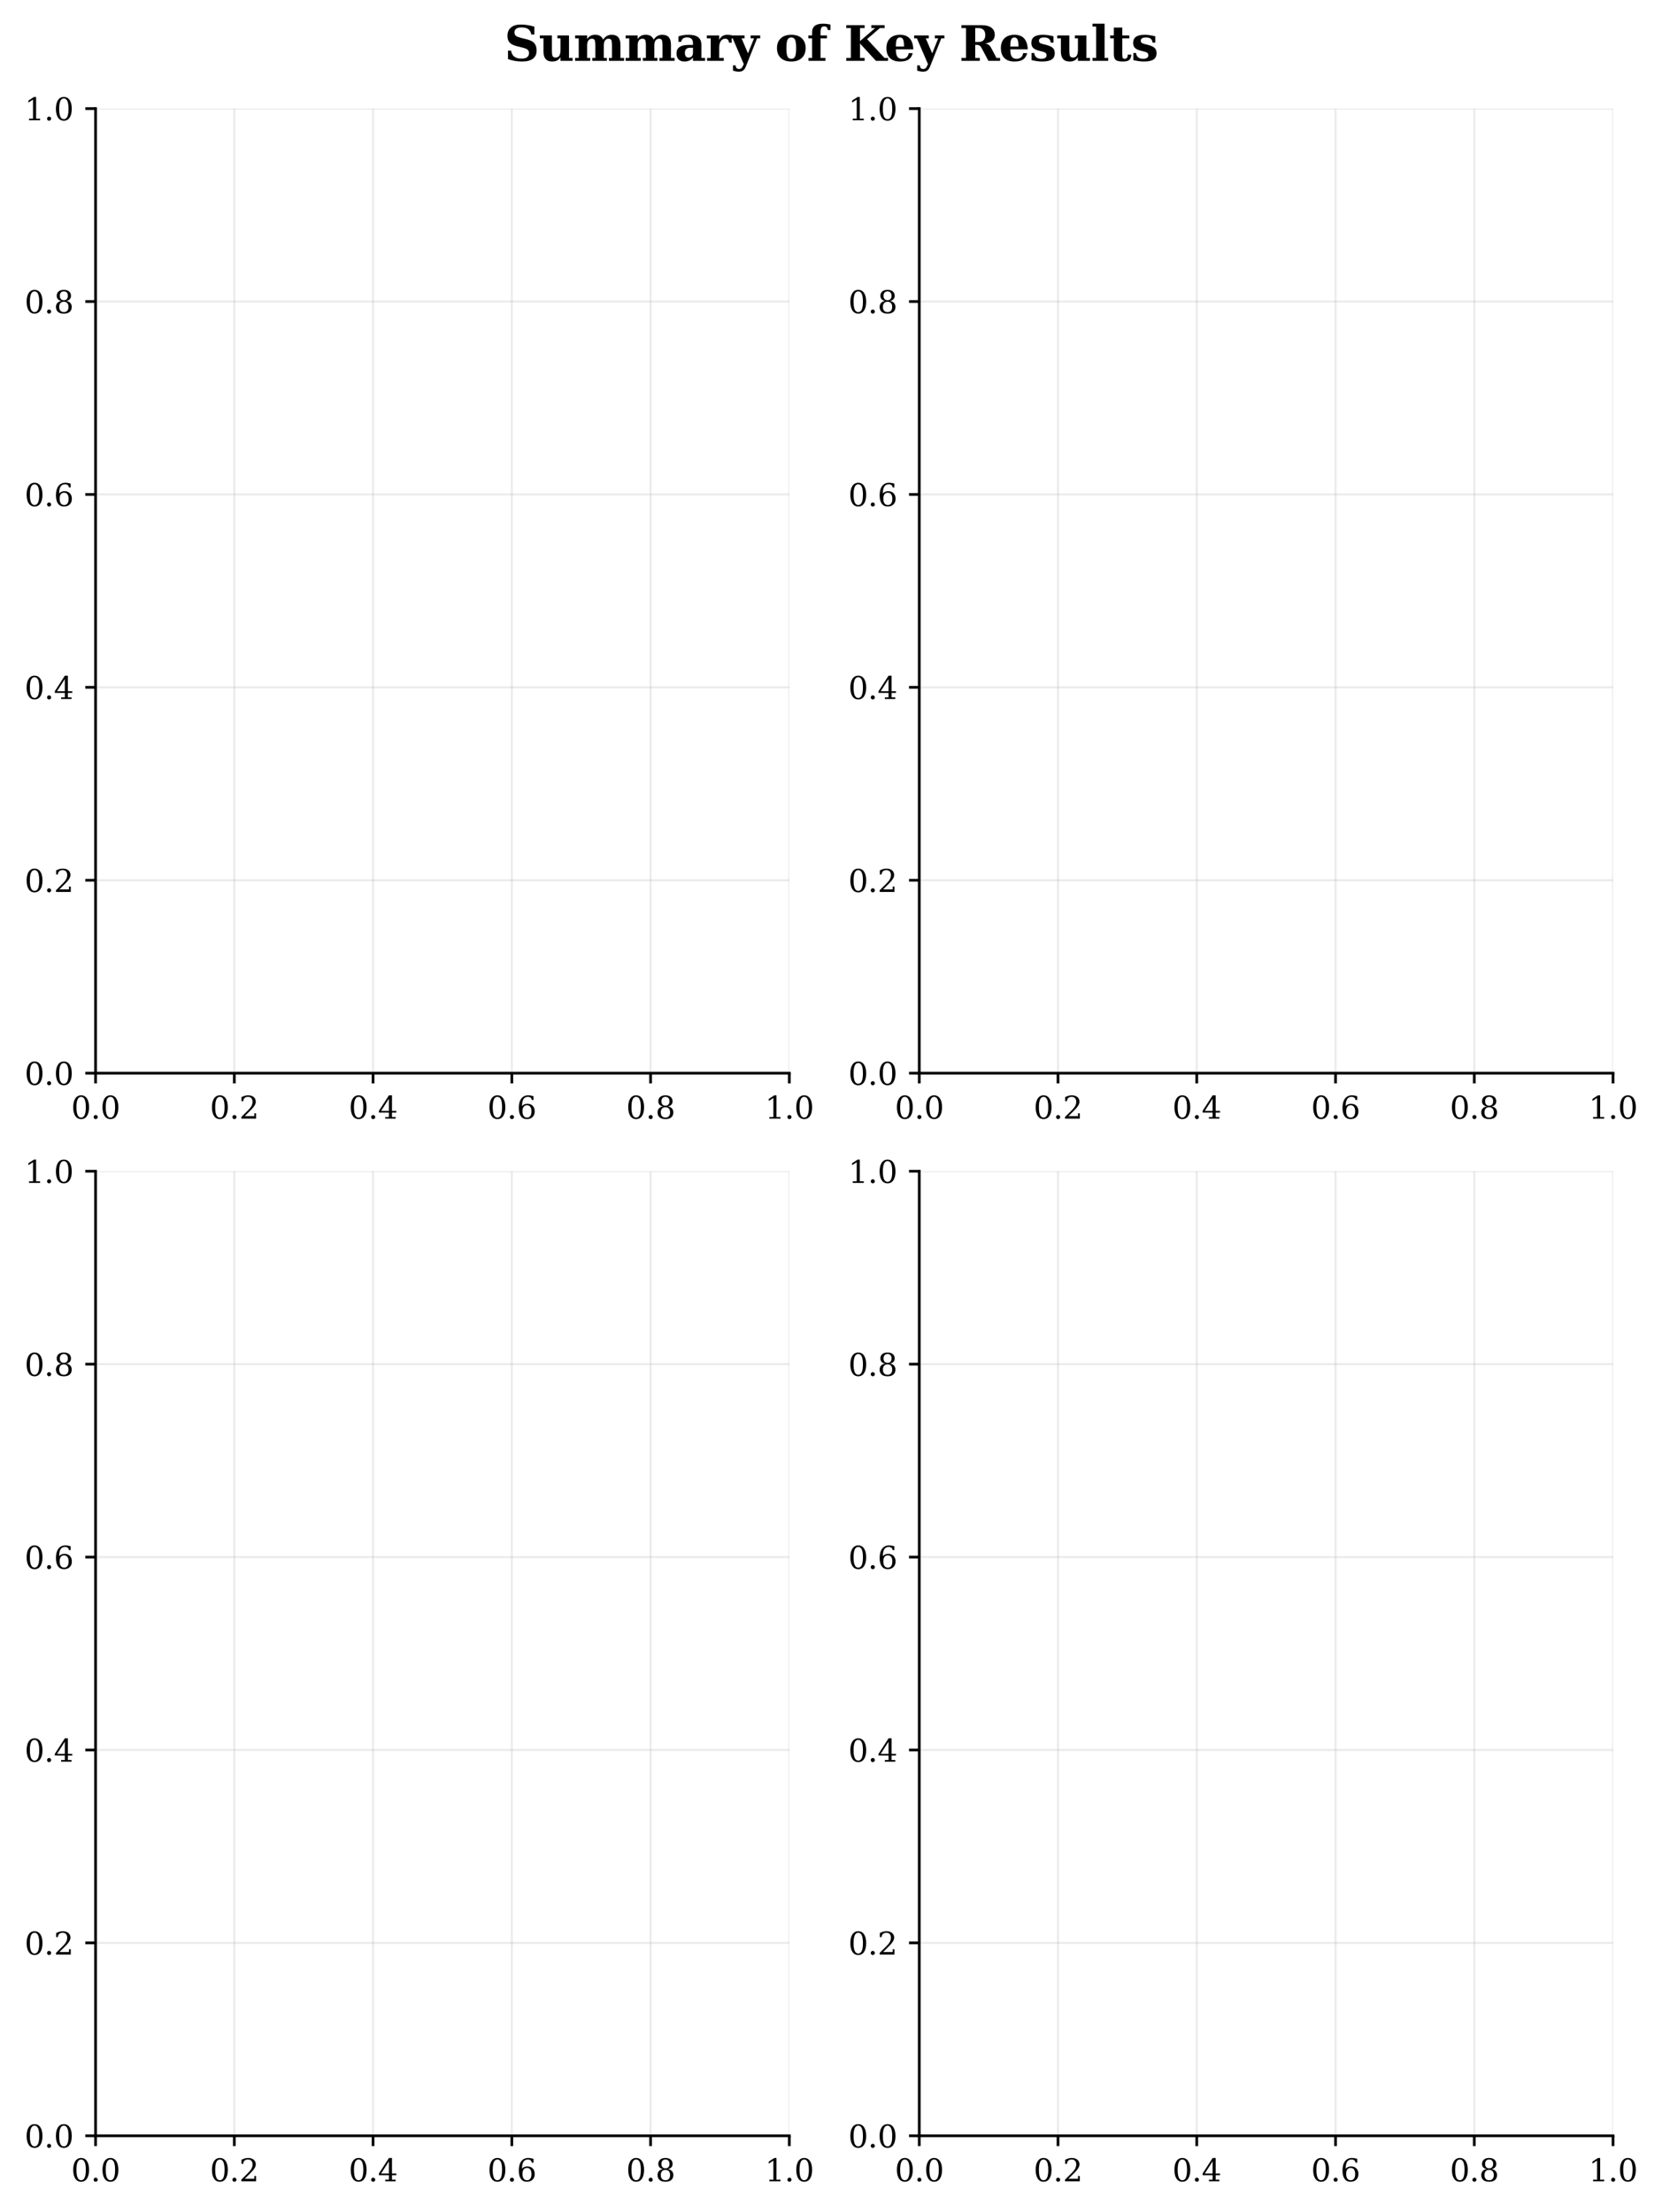 <?xml version="1.0" encoding="utf-8" standalone="no"?>
<!DOCTYPE svg PUBLIC "-//W3C//DTD SVG 1.1//EN"
  "http://www.w3.org/Graphics/SVG/1.1/DTD/svg11.dtd">
<svg xmlns:xlink="http://www.w3.org/1999/xlink" width="487.248pt" height="648.695pt" viewBox="0 0 487.248 648.695" xmlns="http://www.w3.org/2000/svg" version="1.1">
 <title>Publication Ready Figure</title>
 <defs>
  <style type="text/css">*{stroke-linejoin: round; stroke-linecap: butt}</style>
 </defs>
 <g id="figure_1">
  <g id="patch_1">
   <path d="M 0 648.695 
L 487.248 648.695 
L 487.248 0 
L 0 0 
z
" style="fill: #ffffff"/>
  </g>
  <g id="axes_1">
   <g id="patch_2">
    <path d="M 28.013 314.686 
L 231.407 314.686 
L 231.407 31.847 
L 28.013 31.847 
z
" style="fill: #ffffff"/>
   </g>
   <g id="matplotlib.axis_1">
    <g id="xtick_1">
     <g id="line2d_1">
      <path d="M 28.013 314.686 
L 28.013 31.847 
" clip-path="url(#p6da3a5426f)" style="fill: none; stroke: #b0b0b0; stroke-opacity: 0.25; stroke-width: 0.6; stroke-linecap: round"/>
     </g>
     <g id="line2d_2">
      <defs>
       <path id="m2b0d0330e2" d="M 0 0 
L 0 3 
" style="stroke: #000000; stroke-width: 0.8"/>
      </defs>
      <g>
       <use xlink:href="#m2b0d0330e2" x="28.013" y="314.686" style="stroke: #000000; stroke-width: 0.8"/>
      </g>
     </g>
     <g id="text_1">
      <!-- 0.0 -->
      <g transform="translate(20.856 328.025) scale(0.09 -0.09)">
       <defs>
        <path id="DejaVuSerif-30" d="M 2034 219 
Q 2513 219 2750 744 
Q 2988 1269 2988 2328 
Q 2988 3391 2750 3916 
Q 2513 4441 2034 4441 
Q 1556 4441 1318 3916 
Q 1081 3391 1081 2328 
Q 1081 1269 1318 744 
Q 1556 219 2034 219 
z
M 2034 -91 
Q 1275 -91 848 546 
Q 422 1184 422 2328 
Q 422 3475 848 4112 
Q 1275 4750 2034 4750 
Q 2797 4750 3222 4112 
Q 3647 3475 3647 2328 
Q 3647 1184 3222 546 
Q 2797 -91 2034 -91 
z
" transform="scale(0.016)"/>
        <path id="DejaVuSerif-2e" d="M 603 325 
Q 603 500 722 622 
Q 841 744 1019 744 
Q 1191 744 1312 622 
Q 1434 500 1434 325 
Q 1434 153 1312 31 
Q 1191 -91 1019 -91 
Q 841 -91 722 29 
Q 603 150 603 325 
z
" transform="scale(0.016)"/>
       </defs>
       <use xlink:href="#DejaVuSerif-30"/>
       <use xlink:href="#DejaVuSerif-2e" x="63.623"/>
       <use xlink:href="#DejaVuSerif-30" x="95.41"/>
      </g>
     </g>
    </g>
    <g id="xtick_2">
     <g id="line2d_3">
      <path d="M 68.692 314.686 
L 68.692 31.847 
" clip-path="url(#p6da3a5426f)" style="fill: none; stroke: #b0b0b0; stroke-opacity: 0.25; stroke-width: 0.6; stroke-linecap: round"/>
     </g>
     <g id="line2d_4">
      <g>
       <use xlink:href="#m2b0d0330e2" x="68.692" y="314.686" style="stroke: #000000; stroke-width: 0.8"/>
      </g>
     </g>
     <g id="text_2">
      <!-- 0.2 -->
      <g transform="translate(61.535 328.025) scale(0.09 -0.09)">
       <defs>
        <path id="DejaVuSerif-32" d="M 819 3553 
L 469 3553 
L 469 4384 
Q 803 4563 1142 4656 
Q 1481 4750 1806 4750 
Q 2534 4750 2956 4397 
Q 3378 4044 3378 3438 
Q 3378 2753 2422 1800 
Q 2347 1728 2309 1691 
L 1131 513 
L 3078 513 
L 3078 1088 
L 3444 1088 
L 3444 0 
L 434 0 
L 434 341 
L 1850 1753 
Q 2319 2222 2519 2614 
Q 2719 3006 2719 3438 
Q 2719 3909 2473 4175 
Q 2228 4441 1797 4441 
Q 1350 4441 1106 4219 
Q 863 3997 819 3553 
z
" transform="scale(0.016)"/>
       </defs>
       <use xlink:href="#DejaVuSerif-30"/>
       <use xlink:href="#DejaVuSerif-2e" x="63.623"/>
       <use xlink:href="#DejaVuSerif-32" x="95.41"/>
      </g>
     </g>
    </g>
    <g id="xtick_3">
     <g id="line2d_5">
      <path d="M 109.37 314.686 
L 109.37 31.847 
" clip-path="url(#p6da3a5426f)" style="fill: none; stroke: #b0b0b0; stroke-opacity: 0.25; stroke-width: 0.6; stroke-linecap: round"/>
     </g>
     <g id="line2d_6">
      <g>
       <use xlink:href="#m2b0d0330e2" x="109.37" y="314.686" style="stroke: #000000; stroke-width: 0.8"/>
      </g>
     </g>
     <g id="text_3">
      <!-- 0.4 -->
      <g transform="translate(102.214 328.025) scale(0.09 -0.09)">
       <defs>
        <path id="DejaVuSerif-34" d="M 2234 1581 
L 2234 4063 
L 641 1581 
L 2234 1581 
z
M 3609 0 
L 1484 0 
L 1484 331 
L 2234 331 
L 2234 1247 
L 197 1247 
L 197 1588 
L 2241 4750 
L 2859 4750 
L 2859 1581 
L 3750 1581 
L 3750 1247 
L 2859 1247 
L 2859 331 
L 3609 331 
L 3609 0 
z
" transform="scale(0.016)"/>
       </defs>
       <use xlink:href="#DejaVuSerif-30"/>
       <use xlink:href="#DejaVuSerif-2e" x="63.623"/>
       <use xlink:href="#DejaVuSerif-34" x="95.41"/>
      </g>
     </g>
    </g>
    <g id="xtick_4">
     <g id="line2d_7">
      <path d="M 150.049 314.686 
L 150.049 31.847 
" clip-path="url(#p6da3a5426f)" style="fill: none; stroke: #b0b0b0; stroke-opacity: 0.25; stroke-width: 0.6; stroke-linecap: round"/>
     </g>
     <g id="line2d_8">
      <g>
       <use xlink:href="#m2b0d0330e2" x="150.049" y="314.686" style="stroke: #000000; stroke-width: 0.8"/>
      </g>
     </g>
     <g id="text_4">
      <!-- 0.6 -->
      <g transform="translate(142.893 328.025) scale(0.09 -0.09)">
       <defs>
        <path id="DejaVuSerif-36" d="M 2094 219 
Q 2534 219 2771 542 
Q 3009 866 3009 1472 
Q 3009 2078 2771 2401 
Q 2534 2725 2094 2725 
Q 1647 2725 1412 2412 
Q 1178 2100 1178 1509 
Q 1178 888 1415 553 
Q 1653 219 2094 219 
z
M 1075 2569 
Q 1288 2803 1556 2918 
Q 1825 3034 2163 3034 
Q 2859 3034 3264 2615 
Q 3669 2197 3669 1472 
Q 3669 763 3233 336 
Q 2797 -91 2069 -91 
Q 1278 -91 853 498 
Q 428 1088 428 2181 
Q 428 3406 931 4078 
Q 1434 4750 2350 4750 
Q 2597 4750 2869 4703 
Q 3141 4656 3425 4563 
L 3425 3794 
L 3072 3794 
Q 3034 4109 2831 4275 
Q 2628 4441 2284 4441 
Q 1678 4441 1381 3981 
Q 1084 3522 1075 2569 
z
" transform="scale(0.016)"/>
       </defs>
       <use xlink:href="#DejaVuSerif-30"/>
       <use xlink:href="#DejaVuSerif-2e" x="63.623"/>
       <use xlink:href="#DejaVuSerif-36" x="95.41"/>
      </g>
     </g>
    </g>
    <g id="xtick_5">
     <g id="line2d_9">
      <path d="M 190.728 314.686 
L 190.728 31.847 
" clip-path="url(#p6da3a5426f)" style="fill: none; stroke: #b0b0b0; stroke-opacity: 0.25; stroke-width: 0.6; stroke-linecap: round"/>
     </g>
     <g id="line2d_10">
      <g>
       <use xlink:href="#m2b0d0330e2" x="190.728" y="314.686" style="stroke: #000000; stroke-width: 0.8"/>
      </g>
     </g>
     <g id="text_5">
      <!-- 0.8 -->
      <g transform="translate(183.572 328.025) scale(0.09 -0.09)">
       <defs>
        <path id="DejaVuSerif-38" d="M 2981 1275 
Q 2981 1775 2732 2051 
Q 2484 2328 2034 2328 
Q 1584 2328 1336 2051 
Q 1088 1775 1088 1275 
Q 1088 772 1336 495 
Q 1584 219 2034 219 
Q 2484 219 2732 495 
Q 2981 772 2981 1275 
z
M 2853 3541 
Q 2853 3966 2637 4203 
Q 2422 4441 2034 4441 
Q 1650 4441 1433 4203 
Q 1216 3966 1216 3541 
Q 1216 3113 1433 2875 
Q 1650 2638 2034 2638 
Q 2422 2638 2637 2875 
Q 2853 3113 2853 3541 
z
M 2516 2484 
Q 3047 2413 3344 2092 
Q 3641 1772 3641 1275 
Q 3641 619 3225 264 
Q 2809 -91 2034 -91 
Q 1263 -91 845 264 
Q 428 619 428 1275 
Q 428 1772 725 2092 
Q 1022 2413 1556 2484 
Q 1084 2569 832 2842 
Q 581 3116 581 3541 
Q 581 4103 968 4426 
Q 1356 4750 2034 4750 
Q 2713 4750 3100 4426 
Q 3488 4103 3488 3541 
Q 3488 3116 3236 2842 
Q 2984 2569 2516 2484 
z
" transform="scale(0.016)"/>
       </defs>
       <use xlink:href="#DejaVuSerif-30"/>
       <use xlink:href="#DejaVuSerif-2e" x="63.623"/>
       <use xlink:href="#DejaVuSerif-38" x="95.41"/>
      </g>
     </g>
    </g>
    <g id="xtick_6">
     <g id="line2d_11">
      <path d="M 231.407 314.686 
L 231.407 31.847 
" clip-path="url(#p6da3a5426f)" style="fill: none; stroke: #b0b0b0; stroke-opacity: 0.25; stroke-width: 0.6; stroke-linecap: round"/>
     </g>
     <g id="line2d_12">
      <g>
       <use xlink:href="#m2b0d0330e2" x="231.407" y="314.686" style="stroke: #000000; stroke-width: 0.8"/>
      </g>
     </g>
     <g id="text_6">
      <!-- 1.0 -->
      <g transform="translate(224.251 328.025) scale(0.09 -0.09)">
       <defs>
        <path id="DejaVuSerif-31" d="M 909 0 
L 909 331 
L 1722 331 
L 1722 4213 
L 781 3603 
L 781 4013 
L 1919 4750 
L 2350 4750 
L 2350 331 
L 3163 331 
L 3163 0 
L 909 0 
z
" transform="scale(0.016)"/>
       </defs>
       <use xlink:href="#DejaVuSerif-31"/>
       <use xlink:href="#DejaVuSerif-2e" x="63.623"/>
       <use xlink:href="#DejaVuSerif-30" x="95.41"/>
      </g>
     </g>
    </g>
   </g>
   <g id="matplotlib.axis_2">
    <g id="ytick_1">
     <g id="line2d_13">
      <path d="M 28.013 314.686 
L 231.407 314.686 
" clip-path="url(#p6da3a5426f)" style="fill: none; stroke: #b0b0b0; stroke-opacity: 0.25; stroke-width: 0.6; stroke-linecap: round"/>
     </g>
     <g id="line2d_14">
      <defs>
       <path id="m6fb0709880" d="M 0 0 
L -3 0 
" style="stroke: #000000; stroke-width: 0.8"/>
      </defs>
      <g>
       <use xlink:href="#m6fb0709880" x="28.013" y="314.686" style="stroke: #000000; stroke-width: 0.8"/>
      </g>
     </g>
     <g id="text_7">
      <!-- 0.0 -->
      <g transform="translate(7.2 318.105) scale(0.09 -0.09)">
       <use xlink:href="#DejaVuSerif-30"/>
       <use xlink:href="#DejaVuSerif-2e" x="63.623"/>
       <use xlink:href="#DejaVuSerif-30" x="95.41"/>
      </g>
     </g>
    </g>
    <g id="ytick_2">
     <g id="line2d_15">
      <path d="M 28.013 258.118 
L 231.407 258.118 
" clip-path="url(#p6da3a5426f)" style="fill: none; stroke: #b0b0b0; stroke-opacity: 0.25; stroke-width: 0.6; stroke-linecap: round"/>
     </g>
     <g id="line2d_16">
      <g>
       <use xlink:href="#m6fb0709880" x="28.013" y="258.118" style="stroke: #000000; stroke-width: 0.8"/>
      </g>
     </g>
     <g id="text_8">
      <!-- 0.2 -->
      <g transform="translate(7.2 261.538) scale(0.09 -0.09)">
       <use xlink:href="#DejaVuSerif-30"/>
       <use xlink:href="#DejaVuSerif-2e" x="63.623"/>
       <use xlink:href="#DejaVuSerif-32" x="95.41"/>
      </g>
     </g>
    </g>
    <g id="ytick_3">
     <g id="line2d_17">
      <path d="M 28.013 201.551 
L 231.407 201.551 
" clip-path="url(#p6da3a5426f)" style="fill: none; stroke: #b0b0b0; stroke-opacity: 0.25; stroke-width: 0.6; stroke-linecap: round"/>
     </g>
     <g id="line2d_18">
      <g>
       <use xlink:href="#m6fb0709880" x="28.013" y="201.551" style="stroke: #000000; stroke-width: 0.8"/>
      </g>
     </g>
     <g id="text_9">
      <!-- 0.4 -->
      <g transform="translate(7.2 204.97) scale(0.09 -0.09)">
       <use xlink:href="#DejaVuSerif-30"/>
       <use xlink:href="#DejaVuSerif-2e" x="63.623"/>
       <use xlink:href="#DejaVuSerif-34" x="95.41"/>
      </g>
     </g>
    </g>
    <g id="ytick_4">
     <g id="line2d_19">
      <path d="M 28.013 144.983 
L 231.407 144.983 
" clip-path="url(#p6da3a5426f)" style="fill: none; stroke: #b0b0b0; stroke-opacity: 0.25; stroke-width: 0.6; stroke-linecap: round"/>
     </g>
     <g id="line2d_20">
      <g>
       <use xlink:href="#m6fb0709880" x="28.013" y="144.983" style="stroke: #000000; stroke-width: 0.8"/>
      </g>
     </g>
     <g id="text_10">
      <!-- 0.6 -->
      <g transform="translate(7.2 148.402) scale(0.09 -0.09)">
       <use xlink:href="#DejaVuSerif-30"/>
       <use xlink:href="#DejaVuSerif-2e" x="63.623"/>
       <use xlink:href="#DejaVuSerif-36" x="95.41"/>
      </g>
     </g>
    </g>
    <g id="ytick_5">
     <g id="line2d_21">
      <path d="M 28.013 88.415 
L 231.407 88.415 
" clip-path="url(#p6da3a5426f)" style="fill: none; stroke: #b0b0b0; stroke-opacity: 0.25; stroke-width: 0.6; stroke-linecap: round"/>
     </g>
     <g id="line2d_22">
      <g>
       <use xlink:href="#m6fb0709880" x="28.013" y="88.415" style="stroke: #000000; stroke-width: 0.8"/>
      </g>
     </g>
     <g id="text_11">
      <!-- 0.8 -->
      <g transform="translate(7.2 91.834) scale(0.09 -0.09)">
       <use xlink:href="#DejaVuSerif-30"/>
       <use xlink:href="#DejaVuSerif-2e" x="63.623"/>
       <use xlink:href="#DejaVuSerif-38" x="95.41"/>
      </g>
     </g>
    </g>
    <g id="ytick_6">
     <g id="line2d_23">
      <path d="M 28.013 31.847 
L 231.407 31.847 
" clip-path="url(#p6da3a5426f)" style="fill: none; stroke: #b0b0b0; stroke-opacity: 0.25; stroke-width: 0.6; stroke-linecap: round"/>
     </g>
     <g id="line2d_24">
      <g>
       <use xlink:href="#m6fb0709880" x="28.013" y="31.847" style="stroke: #000000; stroke-width: 0.8"/>
      </g>
     </g>
     <g id="text_12">
      <!-- 1.0 -->
      <g transform="translate(7.2 35.267) scale(0.09 -0.09)">
       <use xlink:href="#DejaVuSerif-31"/>
       <use xlink:href="#DejaVuSerif-2e" x="63.623"/>
       <use xlink:href="#DejaVuSerif-30" x="95.41"/>
      </g>
     </g>
    </g>
   </g>
   <g id="patch_3">
    <path d="M 28.013 314.686 
L 28.013 31.847 
" style="fill: none; stroke: #000000; stroke-width: 0.8; stroke-linejoin: miter; stroke-linecap: square"/>
   </g>
   <g id="patch_4">
    <path d="M 28.013 314.686 
L 231.407 314.686 
" style="fill: none; stroke: #000000; stroke-width: 0.8; stroke-linejoin: miter; stroke-linecap: square"/>
   </g>
  </g>
  <g id="axes_2">
   <g id="patch_5">
    <path d="M 269.497 314.686 
L 472.891 314.686 
L 472.891 31.847 
L 269.497 31.847 
z
" style="fill: #ffffff"/>
   </g>
   <g id="matplotlib.axis_3">
    <g id="xtick_7">
     <g id="line2d_25">
      <path d="M 269.497 314.686 
L 269.497 31.847 
" clip-path="url(#pb24fe172b3)" style="fill: none; stroke: #b0b0b0; stroke-opacity: 0.25; stroke-width: 0.6; stroke-linecap: round"/>
     </g>
     <g id="line2d_26">
      <g>
       <use xlink:href="#m2b0d0330e2" x="269.497" y="314.686" style="stroke: #000000; stroke-width: 0.8"/>
      </g>
     </g>
     <g id="text_13">
      <!-- 0.0 -->
      <g transform="translate(262.341 328.025) scale(0.09 -0.09)">
       <use xlink:href="#DejaVuSerif-30"/>
       <use xlink:href="#DejaVuSerif-2e" x="63.623"/>
       <use xlink:href="#DejaVuSerif-30" x="95.41"/>
      </g>
     </g>
    </g>
    <g id="xtick_8">
     <g id="line2d_27">
      <path d="M 310.176 314.686 
L 310.176 31.847 
" clip-path="url(#pb24fe172b3)" style="fill: none; stroke: #b0b0b0; stroke-opacity: 0.25; stroke-width: 0.6; stroke-linecap: round"/>
     </g>
     <g id="line2d_28">
      <g>
       <use xlink:href="#m2b0d0330e2" x="310.176" y="314.686" style="stroke: #000000; stroke-width: 0.8"/>
      </g>
     </g>
     <g id="text_14">
      <!-- 0.2 -->
      <g transform="translate(303.019 328.025) scale(0.09 -0.09)">
       <use xlink:href="#DejaVuSerif-30"/>
       <use xlink:href="#DejaVuSerif-2e" x="63.623"/>
       <use xlink:href="#DejaVuSerif-32" x="95.41"/>
      </g>
     </g>
    </g>
    <g id="xtick_9">
     <g id="line2d_29">
      <path d="M 350.855 314.686 
L 350.855 31.847 
" clip-path="url(#pb24fe172b3)" style="fill: none; stroke: #b0b0b0; stroke-opacity: 0.25; stroke-width: 0.6; stroke-linecap: round"/>
     </g>
     <g id="line2d_30">
      <g>
       <use xlink:href="#m2b0d0330e2" x="350.855" y="314.686" style="stroke: #000000; stroke-width: 0.8"/>
      </g>
     </g>
     <g id="text_15">
      <!-- 0.4 -->
      <g transform="translate(343.698 328.025) scale(0.09 -0.09)">
       <use xlink:href="#DejaVuSerif-30"/>
       <use xlink:href="#DejaVuSerif-2e" x="63.623"/>
       <use xlink:href="#DejaVuSerif-34" x="95.41"/>
      </g>
     </g>
    </g>
    <g id="xtick_10">
     <g id="line2d_31">
      <path d="M 391.533 314.686 
L 391.533 31.847 
" clip-path="url(#pb24fe172b3)" style="fill: none; stroke: #b0b0b0; stroke-opacity: 0.25; stroke-width: 0.6; stroke-linecap: round"/>
     </g>
     <g id="line2d_32">
      <g>
       <use xlink:href="#m2b0d0330e2" x="391.533" y="314.686" style="stroke: #000000; stroke-width: 0.8"/>
      </g>
     </g>
     <g id="text_16">
      <!-- 0.6 -->
      <g transform="translate(384.377 328.025) scale(0.09 -0.09)">
       <use xlink:href="#DejaVuSerif-30"/>
       <use xlink:href="#DejaVuSerif-2e" x="63.623"/>
       <use xlink:href="#DejaVuSerif-36" x="95.41"/>
      </g>
     </g>
    </g>
    <g id="xtick_11">
     <g id="line2d_33">
      <path d="M 432.212 314.686 
L 432.212 31.847 
" clip-path="url(#pb24fe172b3)" style="fill: none; stroke: #b0b0b0; stroke-opacity: 0.25; stroke-width: 0.6; stroke-linecap: round"/>
     </g>
     <g id="line2d_34">
      <g>
       <use xlink:href="#m2b0d0330e2" x="432.212" y="314.686" style="stroke: #000000; stroke-width: 0.8"/>
      </g>
     </g>
     <g id="text_17">
      <!-- 0.8 -->
      <g transform="translate(425.056 328.025) scale(0.09 -0.09)">
       <use xlink:href="#DejaVuSerif-30"/>
       <use xlink:href="#DejaVuSerif-2e" x="63.623"/>
       <use xlink:href="#DejaVuSerif-38" x="95.41"/>
      </g>
     </g>
    </g>
    <g id="xtick_12">
     <g id="line2d_35">
      <path d="M 472.891 314.686 
L 472.891 31.847 
" clip-path="url(#pb24fe172b3)" style="fill: none; stroke: #b0b0b0; stroke-opacity: 0.25; stroke-width: 0.6; stroke-linecap: round"/>
     </g>
     <g id="line2d_36">
      <g>
       <use xlink:href="#m2b0d0330e2" x="472.891" y="314.686" style="stroke: #000000; stroke-width: 0.8"/>
      </g>
     </g>
     <g id="text_18">
      <!-- 1.0 -->
      <g transform="translate(465.735 328.025) scale(0.09 -0.09)">
       <use xlink:href="#DejaVuSerif-31"/>
       <use xlink:href="#DejaVuSerif-2e" x="63.623"/>
       <use xlink:href="#DejaVuSerif-30" x="95.41"/>
      </g>
     </g>
    </g>
   </g>
   <g id="matplotlib.axis_4">
    <g id="ytick_7">
     <g id="line2d_37">
      <path d="M 269.497 314.686 
L 472.891 314.686 
" clip-path="url(#pb24fe172b3)" style="fill: none; stroke: #b0b0b0; stroke-opacity: 0.25; stroke-width: 0.6; stroke-linecap: round"/>
     </g>
     <g id="line2d_38">
      <g>
       <use xlink:href="#m6fb0709880" x="269.497" y="314.686" style="stroke: #000000; stroke-width: 0.8"/>
      </g>
     </g>
     <g id="text_19">
      <!-- 0.0 -->
      <g transform="translate(248.684 318.105) scale(0.09 -0.09)">
       <use xlink:href="#DejaVuSerif-30"/>
       <use xlink:href="#DejaVuSerif-2e" x="63.623"/>
       <use xlink:href="#DejaVuSerif-30" x="95.41"/>
      </g>
     </g>
    </g>
    <g id="ytick_8">
     <g id="line2d_39">
      <path d="M 269.497 258.118 
L 472.891 258.118 
" clip-path="url(#pb24fe172b3)" style="fill: none; stroke: #b0b0b0; stroke-opacity: 0.25; stroke-width: 0.6; stroke-linecap: round"/>
     </g>
     <g id="line2d_40">
      <g>
       <use xlink:href="#m6fb0709880" x="269.497" y="258.118" style="stroke: #000000; stroke-width: 0.8"/>
      </g>
     </g>
     <g id="text_20">
      <!-- 0.2 -->
      <g transform="translate(248.684 261.538) scale(0.09 -0.09)">
       <use xlink:href="#DejaVuSerif-30"/>
       <use xlink:href="#DejaVuSerif-2e" x="63.623"/>
       <use xlink:href="#DejaVuSerif-32" x="95.41"/>
      </g>
     </g>
    </g>
    <g id="ytick_9">
     <g id="line2d_41">
      <path d="M 269.497 201.551 
L 472.891 201.551 
" clip-path="url(#pb24fe172b3)" style="fill: none; stroke: #b0b0b0; stroke-opacity: 0.25; stroke-width: 0.6; stroke-linecap: round"/>
     </g>
     <g id="line2d_42">
      <g>
       <use xlink:href="#m6fb0709880" x="269.497" y="201.551" style="stroke: #000000; stroke-width: 0.8"/>
      </g>
     </g>
     <g id="text_21">
      <!-- 0.4 -->
      <g transform="translate(248.684 204.97) scale(0.09 -0.09)">
       <use xlink:href="#DejaVuSerif-30"/>
       <use xlink:href="#DejaVuSerif-2e" x="63.623"/>
       <use xlink:href="#DejaVuSerif-34" x="95.41"/>
      </g>
     </g>
    </g>
    <g id="ytick_10">
     <g id="line2d_43">
      <path d="M 269.497 144.983 
L 472.891 144.983 
" clip-path="url(#pb24fe172b3)" style="fill: none; stroke: #b0b0b0; stroke-opacity: 0.25; stroke-width: 0.6; stroke-linecap: round"/>
     </g>
     <g id="line2d_44">
      <g>
       <use xlink:href="#m6fb0709880" x="269.497" y="144.983" style="stroke: #000000; stroke-width: 0.8"/>
      </g>
     </g>
     <g id="text_22">
      <!-- 0.6 -->
      <g transform="translate(248.684 148.402) scale(0.09 -0.09)">
       <use xlink:href="#DejaVuSerif-30"/>
       <use xlink:href="#DejaVuSerif-2e" x="63.623"/>
       <use xlink:href="#DejaVuSerif-36" x="95.41"/>
      </g>
     </g>
    </g>
    <g id="ytick_11">
     <g id="line2d_45">
      <path d="M 269.497 88.415 
L 472.891 88.415 
" clip-path="url(#pb24fe172b3)" style="fill: none; stroke: #b0b0b0; stroke-opacity: 0.25; stroke-width: 0.6; stroke-linecap: round"/>
     </g>
     <g id="line2d_46">
      <g>
       <use xlink:href="#m6fb0709880" x="269.497" y="88.415" style="stroke: #000000; stroke-width: 0.8"/>
      </g>
     </g>
     <g id="text_23">
      <!-- 0.8 -->
      <g transform="translate(248.684 91.834) scale(0.09 -0.09)">
       <use xlink:href="#DejaVuSerif-30"/>
       <use xlink:href="#DejaVuSerif-2e" x="63.623"/>
       <use xlink:href="#DejaVuSerif-38" x="95.41"/>
      </g>
     </g>
    </g>
    <g id="ytick_12">
     <g id="line2d_47">
      <path d="M 269.497 31.847 
L 472.891 31.847 
" clip-path="url(#pb24fe172b3)" style="fill: none; stroke: #b0b0b0; stroke-opacity: 0.25; stroke-width: 0.6; stroke-linecap: round"/>
     </g>
     <g id="line2d_48">
      <g>
       <use xlink:href="#m6fb0709880" x="269.497" y="31.847" style="stroke: #000000; stroke-width: 0.8"/>
      </g>
     </g>
     <g id="text_24">
      <!-- 1.0 -->
      <g transform="translate(248.684 35.267) scale(0.09 -0.09)">
       <use xlink:href="#DejaVuSerif-31"/>
       <use xlink:href="#DejaVuSerif-2e" x="63.623"/>
       <use xlink:href="#DejaVuSerif-30" x="95.41"/>
      </g>
     </g>
    </g>
   </g>
   <g id="patch_6">
    <path d="M 269.497 314.686 
L 269.497 31.847 
" style="fill: none; stroke: #000000; stroke-width: 0.8; stroke-linejoin: miter; stroke-linecap: square"/>
   </g>
   <g id="patch_7">
    <path d="M 269.497 314.686 
L 472.891 314.686 
" style="fill: none; stroke: #000000; stroke-width: 0.8; stroke-linejoin: miter; stroke-linecap: square"/>
   </g>
  </g>
  <g id="axes_3">
   <g id="patch_8">
    <path d="M 28.013 626.285 
L 231.407 626.285 
L 231.407 343.446 
L 28.013 343.446 
z
" style="fill: #ffffff"/>
   </g>
   <g id="matplotlib.axis_5">
    <g id="xtick_13">
     <g id="line2d_49">
      <path d="M 28.013 626.285 
L 28.013 343.446 
" clip-path="url(#p51d3de520f)" style="fill: none; stroke: #b0b0b0; stroke-opacity: 0.25; stroke-width: 0.6; stroke-linecap: round"/>
     </g>
     <g id="line2d_50">
      <g>
       <use xlink:href="#m2b0d0330e2" x="28.013" y="626.285" style="stroke: #000000; stroke-width: 0.8"/>
      </g>
     </g>
     <g id="text_25">
      <!-- 0.0 -->
      <g transform="translate(20.856 639.624) scale(0.09 -0.09)">
       <use xlink:href="#DejaVuSerif-30"/>
       <use xlink:href="#DejaVuSerif-2e" x="63.623"/>
       <use xlink:href="#DejaVuSerif-30" x="95.41"/>
      </g>
     </g>
    </g>
    <g id="xtick_14">
     <g id="line2d_51">
      <path d="M 68.692 626.285 
L 68.692 343.446 
" clip-path="url(#p51d3de520f)" style="fill: none; stroke: #b0b0b0; stroke-opacity: 0.25; stroke-width: 0.6; stroke-linecap: round"/>
     </g>
     <g id="line2d_52">
      <g>
       <use xlink:href="#m2b0d0330e2" x="68.692" y="626.285" style="stroke: #000000; stroke-width: 0.8"/>
      </g>
     </g>
     <g id="text_26">
      <!-- 0.2 -->
      <g transform="translate(61.535 639.624) scale(0.09 -0.09)">
       <use xlink:href="#DejaVuSerif-30"/>
       <use xlink:href="#DejaVuSerif-2e" x="63.623"/>
       <use xlink:href="#DejaVuSerif-32" x="95.41"/>
      </g>
     </g>
    </g>
    <g id="xtick_15">
     <g id="line2d_53">
      <path d="M 109.37 626.285 
L 109.37 343.446 
" clip-path="url(#p51d3de520f)" style="fill: none; stroke: #b0b0b0; stroke-opacity: 0.25; stroke-width: 0.6; stroke-linecap: round"/>
     </g>
     <g id="line2d_54">
      <g>
       <use xlink:href="#m2b0d0330e2" x="109.37" y="626.285" style="stroke: #000000; stroke-width: 0.8"/>
      </g>
     </g>
     <g id="text_27">
      <!-- 0.4 -->
      <g transform="translate(102.214 639.624) scale(0.09 -0.09)">
       <use xlink:href="#DejaVuSerif-30"/>
       <use xlink:href="#DejaVuSerif-2e" x="63.623"/>
       <use xlink:href="#DejaVuSerif-34" x="95.41"/>
      </g>
     </g>
    </g>
    <g id="xtick_16">
     <g id="line2d_55">
      <path d="M 150.049 626.285 
L 150.049 343.446 
" clip-path="url(#p51d3de520f)" style="fill: none; stroke: #b0b0b0; stroke-opacity: 0.25; stroke-width: 0.6; stroke-linecap: round"/>
     </g>
     <g id="line2d_56">
      <g>
       <use xlink:href="#m2b0d0330e2" x="150.049" y="626.285" style="stroke: #000000; stroke-width: 0.8"/>
      </g>
     </g>
     <g id="text_28">
      <!-- 0.6 -->
      <g transform="translate(142.893 639.624) scale(0.09 -0.09)">
       <use xlink:href="#DejaVuSerif-30"/>
       <use xlink:href="#DejaVuSerif-2e" x="63.623"/>
       <use xlink:href="#DejaVuSerif-36" x="95.41"/>
      </g>
     </g>
    </g>
    <g id="xtick_17">
     <g id="line2d_57">
      <path d="M 190.728 626.285 
L 190.728 343.446 
" clip-path="url(#p51d3de520f)" style="fill: none; stroke: #b0b0b0; stroke-opacity: 0.25; stroke-width: 0.6; stroke-linecap: round"/>
     </g>
     <g id="line2d_58">
      <g>
       <use xlink:href="#m2b0d0330e2" x="190.728" y="626.285" style="stroke: #000000; stroke-width: 0.8"/>
      </g>
     </g>
     <g id="text_29">
      <!-- 0.8 -->
      <g transform="translate(183.572 639.624) scale(0.09 -0.09)">
       <use xlink:href="#DejaVuSerif-30"/>
       <use xlink:href="#DejaVuSerif-2e" x="63.623"/>
       <use xlink:href="#DejaVuSerif-38" x="95.41"/>
      </g>
     </g>
    </g>
    <g id="xtick_18">
     <g id="line2d_59">
      <path d="M 231.407 626.285 
L 231.407 343.446 
" clip-path="url(#p51d3de520f)" style="fill: none; stroke: #b0b0b0; stroke-opacity: 0.25; stroke-width: 0.6; stroke-linecap: round"/>
     </g>
     <g id="line2d_60">
      <g>
       <use xlink:href="#m2b0d0330e2" x="231.407" y="626.285" style="stroke: #000000; stroke-width: 0.8"/>
      </g>
     </g>
     <g id="text_30">
      <!-- 1.0 -->
      <g transform="translate(224.251 639.624) scale(0.09 -0.09)">
       <use xlink:href="#DejaVuSerif-31"/>
       <use xlink:href="#DejaVuSerif-2e" x="63.623"/>
       <use xlink:href="#DejaVuSerif-30" x="95.41"/>
      </g>
     </g>
    </g>
   </g>
   <g id="matplotlib.axis_6">
    <g id="ytick_13">
     <g id="line2d_61">
      <path d="M 28.013 626.285 
L 231.407 626.285 
" clip-path="url(#p51d3de520f)" style="fill: none; stroke: #b0b0b0; stroke-opacity: 0.25; stroke-width: 0.6; stroke-linecap: round"/>
     </g>
     <g id="line2d_62">
      <g>
       <use xlink:href="#m6fb0709880" x="28.013" y="626.285" style="stroke: #000000; stroke-width: 0.8"/>
      </g>
     </g>
     <g id="text_31">
      <!-- 0.0 -->
      <g transform="translate(7.2 629.704) scale(0.09 -0.09)">
       <use xlink:href="#DejaVuSerif-30"/>
       <use xlink:href="#DejaVuSerif-2e" x="63.623"/>
       <use xlink:href="#DejaVuSerif-30" x="95.41"/>
      </g>
     </g>
    </g>
    <g id="ytick_14">
     <g id="line2d_63">
      <path d="M 28.013 569.717 
L 231.407 569.717 
" clip-path="url(#p51d3de520f)" style="fill: none; stroke: #b0b0b0; stroke-opacity: 0.25; stroke-width: 0.6; stroke-linecap: round"/>
     </g>
     <g id="line2d_64">
      <g>
       <use xlink:href="#m6fb0709880" x="28.013" y="569.717" style="stroke: #000000; stroke-width: 0.8"/>
      </g>
     </g>
     <g id="text_32">
      <!-- 0.2 -->
      <g transform="translate(7.2 573.137) scale(0.09 -0.09)">
       <use xlink:href="#DejaVuSerif-30"/>
       <use xlink:href="#DejaVuSerif-2e" x="63.623"/>
       <use xlink:href="#DejaVuSerif-32" x="95.41"/>
      </g>
     </g>
    </g>
    <g id="ytick_15">
     <g id="line2d_65">
      <path d="M 28.013 513.149 
L 231.407 513.149 
" clip-path="url(#p51d3de520f)" style="fill: none; stroke: #b0b0b0; stroke-opacity: 0.25; stroke-width: 0.6; stroke-linecap: round"/>
     </g>
     <g id="line2d_66">
      <g>
       <use xlink:href="#m6fb0709880" x="28.013" y="513.149" style="stroke: #000000; stroke-width: 0.8"/>
      </g>
     </g>
     <g id="text_33">
      <!-- 0.4 -->
      <g transform="translate(7.2 516.569) scale(0.09 -0.09)">
       <use xlink:href="#DejaVuSerif-30"/>
       <use xlink:href="#DejaVuSerif-2e" x="63.623"/>
       <use xlink:href="#DejaVuSerif-34" x="95.41"/>
      </g>
     </g>
    </g>
    <g id="ytick_16">
     <g id="line2d_67">
      <path d="M 28.013 456.582 
L 231.407 456.582 
" clip-path="url(#p51d3de520f)" style="fill: none; stroke: #b0b0b0; stroke-opacity: 0.25; stroke-width: 0.6; stroke-linecap: round"/>
     </g>
     <g id="line2d_68">
      <g>
       <use xlink:href="#m6fb0709880" x="28.013" y="456.582" style="stroke: #000000; stroke-width: 0.8"/>
      </g>
     </g>
     <g id="text_34">
      <!-- 0.6 -->
      <g transform="translate(7.2 460.001) scale(0.09 -0.09)">
       <use xlink:href="#DejaVuSerif-30"/>
       <use xlink:href="#DejaVuSerif-2e" x="63.623"/>
       <use xlink:href="#DejaVuSerif-36" x="95.41"/>
      </g>
     </g>
    </g>
    <g id="ytick_17">
     <g id="line2d_69">
      <path d="M 28.013 400.014 
L 231.407 400.014 
" clip-path="url(#p51d3de520f)" style="fill: none; stroke: #b0b0b0; stroke-opacity: 0.25; stroke-width: 0.6; stroke-linecap: round"/>
     </g>
     <g id="line2d_70">
      <g>
       <use xlink:href="#m6fb0709880" x="28.013" y="400.014" style="stroke: #000000; stroke-width: 0.8"/>
      </g>
     </g>
     <g id="text_35">
      <!-- 0.8 -->
      <g transform="translate(7.2 403.433) scale(0.09 -0.09)">
       <use xlink:href="#DejaVuSerif-30"/>
       <use xlink:href="#DejaVuSerif-2e" x="63.623"/>
       <use xlink:href="#DejaVuSerif-38" x="95.41"/>
      </g>
     </g>
    </g>
    <g id="ytick_18">
     <g id="line2d_71">
      <path d="M 28.013 343.446 
L 231.407 343.446 
" clip-path="url(#p51d3de520f)" style="fill: none; stroke: #b0b0b0; stroke-opacity: 0.25; stroke-width: 0.6; stroke-linecap: round"/>
     </g>
     <g id="line2d_72">
      <g>
       <use xlink:href="#m6fb0709880" x="28.013" y="343.446" style="stroke: #000000; stroke-width: 0.8"/>
      </g>
     </g>
     <g id="text_36">
      <!-- 1.0 -->
      <g transform="translate(7.2 346.865) scale(0.09 -0.09)">
       <use xlink:href="#DejaVuSerif-31"/>
       <use xlink:href="#DejaVuSerif-2e" x="63.623"/>
       <use xlink:href="#DejaVuSerif-30" x="95.41"/>
      </g>
     </g>
    </g>
   </g>
   <g id="patch_9">
    <path d="M 28.013 626.285 
L 28.013 343.446 
" style="fill: none; stroke: #000000; stroke-width: 0.8; stroke-linejoin: miter; stroke-linecap: square"/>
   </g>
   <g id="patch_10">
    <path d="M 28.013 626.285 
L 231.407 626.285 
" style="fill: none; stroke: #000000; stroke-width: 0.8; stroke-linejoin: miter; stroke-linecap: square"/>
   </g>
  </g>
  <g id="axes_4">
   <g id="patch_11">
    <path d="M 269.497 626.285 
L 472.891 626.285 
L 472.891 343.446 
L 269.497 343.446 
z
" style="fill: #ffffff"/>
   </g>
   <g id="matplotlib.axis_7">
    <g id="xtick_19">
     <g id="line2d_73">
      <path d="M 269.497 626.285 
L 269.497 343.446 
" clip-path="url(#pc8d20c95a2)" style="fill: none; stroke: #b0b0b0; stroke-opacity: 0.25; stroke-width: 0.6; stroke-linecap: round"/>
     </g>
     <g id="line2d_74">
      <g>
       <use xlink:href="#m2b0d0330e2" x="269.497" y="626.285" style="stroke: #000000; stroke-width: 0.8"/>
      </g>
     </g>
     <g id="text_37">
      <!-- 0.0 -->
      <g transform="translate(262.341 639.624) scale(0.09 -0.09)">
       <use xlink:href="#DejaVuSerif-30"/>
       <use xlink:href="#DejaVuSerif-2e" x="63.623"/>
       <use xlink:href="#DejaVuSerif-30" x="95.41"/>
      </g>
     </g>
    </g>
    <g id="xtick_20">
     <g id="line2d_75">
      <path d="M 310.176 626.285 
L 310.176 343.446 
" clip-path="url(#pc8d20c95a2)" style="fill: none; stroke: #b0b0b0; stroke-opacity: 0.25; stroke-width: 0.6; stroke-linecap: round"/>
     </g>
     <g id="line2d_76">
      <g>
       <use xlink:href="#m2b0d0330e2" x="310.176" y="626.285" style="stroke: #000000; stroke-width: 0.8"/>
      </g>
     </g>
     <g id="text_38">
      <!-- 0.2 -->
      <g transform="translate(303.019 639.624) scale(0.09 -0.09)">
       <use xlink:href="#DejaVuSerif-30"/>
       <use xlink:href="#DejaVuSerif-2e" x="63.623"/>
       <use xlink:href="#DejaVuSerif-32" x="95.41"/>
      </g>
     </g>
    </g>
    <g id="xtick_21">
     <g id="line2d_77">
      <path d="M 350.855 626.285 
L 350.855 343.446 
" clip-path="url(#pc8d20c95a2)" style="fill: none; stroke: #b0b0b0; stroke-opacity: 0.25; stroke-width: 0.6; stroke-linecap: round"/>
     </g>
     <g id="line2d_78">
      <g>
       <use xlink:href="#m2b0d0330e2" x="350.855" y="626.285" style="stroke: #000000; stroke-width: 0.8"/>
      </g>
     </g>
     <g id="text_39">
      <!-- 0.4 -->
      <g transform="translate(343.698 639.624) scale(0.09 -0.09)">
       <use xlink:href="#DejaVuSerif-30"/>
       <use xlink:href="#DejaVuSerif-2e" x="63.623"/>
       <use xlink:href="#DejaVuSerif-34" x="95.41"/>
      </g>
     </g>
    </g>
    <g id="xtick_22">
     <g id="line2d_79">
      <path d="M 391.533 626.285 
L 391.533 343.446 
" clip-path="url(#pc8d20c95a2)" style="fill: none; stroke: #b0b0b0; stroke-opacity: 0.25; stroke-width: 0.6; stroke-linecap: round"/>
     </g>
     <g id="line2d_80">
      <g>
       <use xlink:href="#m2b0d0330e2" x="391.533" y="626.285" style="stroke: #000000; stroke-width: 0.8"/>
      </g>
     </g>
     <g id="text_40">
      <!-- 0.6 -->
      <g transform="translate(384.377 639.624) scale(0.09 -0.09)">
       <use xlink:href="#DejaVuSerif-30"/>
       <use xlink:href="#DejaVuSerif-2e" x="63.623"/>
       <use xlink:href="#DejaVuSerif-36" x="95.41"/>
      </g>
     </g>
    </g>
    <g id="xtick_23">
     <g id="line2d_81">
      <path d="M 432.212 626.285 
L 432.212 343.446 
" clip-path="url(#pc8d20c95a2)" style="fill: none; stroke: #b0b0b0; stroke-opacity: 0.25; stroke-width: 0.6; stroke-linecap: round"/>
     </g>
     <g id="line2d_82">
      <g>
       <use xlink:href="#m2b0d0330e2" x="432.212" y="626.285" style="stroke: #000000; stroke-width: 0.8"/>
      </g>
     </g>
     <g id="text_41">
      <!-- 0.8 -->
      <g transform="translate(425.056 639.624) scale(0.09 -0.09)">
       <use xlink:href="#DejaVuSerif-30"/>
       <use xlink:href="#DejaVuSerif-2e" x="63.623"/>
       <use xlink:href="#DejaVuSerif-38" x="95.41"/>
      </g>
     </g>
    </g>
    <g id="xtick_24">
     <g id="line2d_83">
      <path d="M 472.891 626.285 
L 472.891 343.446 
" clip-path="url(#pc8d20c95a2)" style="fill: none; stroke: #b0b0b0; stroke-opacity: 0.25; stroke-width: 0.6; stroke-linecap: round"/>
     </g>
     <g id="line2d_84">
      <g>
       <use xlink:href="#m2b0d0330e2" x="472.891" y="626.285" style="stroke: #000000; stroke-width: 0.8"/>
      </g>
     </g>
     <g id="text_42">
      <!-- 1.0 -->
      <g transform="translate(465.735 639.624) scale(0.09 -0.09)">
       <use xlink:href="#DejaVuSerif-31"/>
       <use xlink:href="#DejaVuSerif-2e" x="63.623"/>
       <use xlink:href="#DejaVuSerif-30" x="95.41"/>
      </g>
     </g>
    </g>
   </g>
   <g id="matplotlib.axis_8">
    <g id="ytick_19">
     <g id="line2d_85">
      <path d="M 269.497 626.285 
L 472.891 626.285 
" clip-path="url(#pc8d20c95a2)" style="fill: none; stroke: #b0b0b0; stroke-opacity: 0.25; stroke-width: 0.6; stroke-linecap: round"/>
     </g>
     <g id="line2d_86">
      <g>
       <use xlink:href="#m6fb0709880" x="269.497" y="626.285" style="stroke: #000000; stroke-width: 0.8"/>
      </g>
     </g>
     <g id="text_43">
      <!-- 0.0 -->
      <g transform="translate(248.684 629.704) scale(0.09 -0.09)">
       <use xlink:href="#DejaVuSerif-30"/>
       <use xlink:href="#DejaVuSerif-2e" x="63.623"/>
       <use xlink:href="#DejaVuSerif-30" x="95.41"/>
      </g>
     </g>
    </g>
    <g id="ytick_20">
     <g id="line2d_87">
      <path d="M 269.497 569.717 
L 472.891 569.717 
" clip-path="url(#pc8d20c95a2)" style="fill: none; stroke: #b0b0b0; stroke-opacity: 0.25; stroke-width: 0.6; stroke-linecap: round"/>
     </g>
     <g id="line2d_88">
      <g>
       <use xlink:href="#m6fb0709880" x="269.497" y="569.717" style="stroke: #000000; stroke-width: 0.8"/>
      </g>
     </g>
     <g id="text_44">
      <!-- 0.2 -->
      <g transform="translate(248.684 573.137) scale(0.09 -0.09)">
       <use xlink:href="#DejaVuSerif-30"/>
       <use xlink:href="#DejaVuSerif-2e" x="63.623"/>
       <use xlink:href="#DejaVuSerif-32" x="95.41"/>
      </g>
     </g>
    </g>
    <g id="ytick_21">
     <g id="line2d_89">
      <path d="M 269.497 513.149 
L 472.891 513.149 
" clip-path="url(#pc8d20c95a2)" style="fill: none; stroke: #b0b0b0; stroke-opacity: 0.25; stroke-width: 0.6; stroke-linecap: round"/>
     </g>
     <g id="line2d_90">
      <g>
       <use xlink:href="#m6fb0709880" x="269.497" y="513.149" style="stroke: #000000; stroke-width: 0.8"/>
      </g>
     </g>
     <g id="text_45">
      <!-- 0.4 -->
      <g transform="translate(248.684 516.569) scale(0.09 -0.09)">
       <use xlink:href="#DejaVuSerif-30"/>
       <use xlink:href="#DejaVuSerif-2e" x="63.623"/>
       <use xlink:href="#DejaVuSerif-34" x="95.41"/>
      </g>
     </g>
    </g>
    <g id="ytick_22">
     <g id="line2d_91">
      <path d="M 269.497 456.582 
L 472.891 456.582 
" clip-path="url(#pc8d20c95a2)" style="fill: none; stroke: #b0b0b0; stroke-opacity: 0.25; stroke-width: 0.6; stroke-linecap: round"/>
     </g>
     <g id="line2d_92">
      <g>
       <use xlink:href="#m6fb0709880" x="269.497" y="456.582" style="stroke: #000000; stroke-width: 0.8"/>
      </g>
     </g>
     <g id="text_46">
      <!-- 0.6 -->
      <g transform="translate(248.684 460.001) scale(0.09 -0.09)">
       <use xlink:href="#DejaVuSerif-30"/>
       <use xlink:href="#DejaVuSerif-2e" x="63.623"/>
       <use xlink:href="#DejaVuSerif-36" x="95.41"/>
      </g>
     </g>
    </g>
    <g id="ytick_23">
     <g id="line2d_93">
      <path d="M 269.497 400.014 
L 472.891 400.014 
" clip-path="url(#pc8d20c95a2)" style="fill: none; stroke: #b0b0b0; stroke-opacity: 0.25; stroke-width: 0.6; stroke-linecap: round"/>
     </g>
     <g id="line2d_94">
      <g>
       <use xlink:href="#m6fb0709880" x="269.497" y="400.014" style="stroke: #000000; stroke-width: 0.8"/>
      </g>
     </g>
     <g id="text_47">
      <!-- 0.8 -->
      <g transform="translate(248.684 403.433) scale(0.09 -0.09)">
       <use xlink:href="#DejaVuSerif-30"/>
       <use xlink:href="#DejaVuSerif-2e" x="63.623"/>
       <use xlink:href="#DejaVuSerif-38" x="95.41"/>
      </g>
     </g>
    </g>
    <g id="ytick_24">
     <g id="line2d_95">
      <path d="M 269.497 343.446 
L 472.891 343.446 
" clip-path="url(#pc8d20c95a2)" style="fill: none; stroke: #b0b0b0; stroke-opacity: 0.25; stroke-width: 0.6; stroke-linecap: round"/>
     </g>
     <g id="line2d_96">
      <g>
       <use xlink:href="#m6fb0709880" x="269.497" y="343.446" style="stroke: #000000; stroke-width: 0.8"/>
      </g>
     </g>
     <g id="text_48">
      <!-- 1.0 -->
      <g transform="translate(248.684 346.865) scale(0.09 -0.09)">
       <use xlink:href="#DejaVuSerif-31"/>
       <use xlink:href="#DejaVuSerif-2e" x="63.623"/>
       <use xlink:href="#DejaVuSerif-30" x="95.41"/>
      </g>
     </g>
    </g>
   </g>
   <g id="patch_12">
    <path d="M 269.497 626.285 
L 269.497 343.446 
" style="fill: none; stroke: #000000; stroke-width: 0.8; stroke-linejoin: miter; stroke-linecap: square"/>
   </g>
   <g id="patch_13">
    <path d="M 269.497 626.285 
L 472.891 626.285 
" style="fill: none; stroke: #000000; stroke-width: 0.8; stroke-linejoin: miter; stroke-linecap: square"/>
   </g>
  </g>
  <g id="text_49">
   <!-- Summary of Key Results -->
   <g transform="translate(147.824 17.838) scale(0.14 -0.14)">
    <defs>
     <path id="DejaVuSerif-Bold-53" d="M 494 225 
L 494 1331 
L 891 1331 
Q 981 806 1318 547 
Q 1656 288 2253 288 
Q 2738 288 2991 472 
Q 3244 656 3244 1013 
Q 3244 1294 3072 1450 
Q 2900 1606 2363 1741 
L 1663 1913 
Q 978 2088 700 2398 
Q 422 2709 422 3284 
Q 422 3978 883 4364 
Q 1344 4750 2175 4750 
Q 2584 4750 3026 4681 
Q 3469 4613 3944 4475 
L 3944 3444 
L 3547 3444 
Q 3456 3925 3150 4148 
Q 2844 4372 2278 4372 
Q 1816 4372 1580 4211 
Q 1344 4050 1344 3731 
Q 1344 3441 1506 3289 
Q 1669 3138 2303 2975 
L 3003 2803 
Q 3653 2641 3945 2297 
Q 4238 1953 4238 1350 
Q 4238 644 3750 276 
Q 3263 -91 2316 -91 
Q 1859 -91 1409 -12 
Q 959 66 494 225 
z
" transform="scale(0.016)"/>
     <path id="DejaVuSerif-Bold-75" d="M 3963 3322 
L 3963 378 
L 4434 378 
L 4434 0 
L 2853 0 
L 2853 469 
Q 2656 172 2400 40 
Q 2144 -91 1753 -91 
Q 1194 -91 908 239 
Q 622 569 622 1209 
L 622 2944 
L 147 2944 
L 147 3322 
L 1728 3322 
L 1728 1381 
Q 1728 763 1831 595 
Q 1934 428 2209 428 
Q 2544 428 2698 675 
Q 2853 922 2853 1459 
L 2853 2944 
L 2450 2944 
L 2450 3322 
L 3963 3322 
z
" transform="scale(0.016)"/>
     <path id="DejaVuSerif-Bold-6d" d="M 3884 2778 
Q 4116 3109 4384 3261 
Q 4653 3413 5013 3413 
Q 5584 3413 5867 3089 
Q 6150 2766 6150 2113 
L 6150 378 
L 6625 378 
L 6625 0 
L 4647 0 
L 4647 378 
L 5044 378 
L 5044 1947 
Q 5044 2569 4948 2731 
Q 4853 2894 4594 2894 
Q 4300 2894 4137 2667 
Q 3975 2441 3975 2022 
L 3975 378 
L 4372 378 
L 4372 0 
L 2472 0 
L 2472 378 
L 2869 378 
L 2869 1947 
Q 2869 2569 2772 2731 
Q 2675 2894 2419 2894 
Q 2122 2894 1959 2667 
Q 1797 2441 1797 2022 
L 1797 378 
L 2194 378 
L 2194 0 
L 219 0 
L 219 378 
L 691 378 
L 691 2944 
L 219 2944 
L 219 3322 
L 1797 3322 
L 1797 2853 
Q 1991 3144 2241 3278 
Q 2491 3413 2834 3413 
Q 3241 3413 3494 3258 
Q 3747 3103 3884 2778 
z
" transform="scale(0.016)"/>
     <path id="DejaVuSerif-Bold-61" d="M 3525 2041 
L 3525 378 
L 4000 378 
L 4000 0 
L 2419 0 
L 2419 422 
Q 2200 159 1931 34 
Q 1663 -91 1319 -91 
Q 809 -91 536 182 
Q 263 456 263 966 
Q 263 1525 655 1803 
Q 1047 2081 1838 2081 
L 2419 2081 
L 2419 2278 
Q 2419 2681 2228 2873 
Q 2038 3066 1638 3066 
Q 1306 3066 1126 2930 
Q 947 2794 872 2484 
L 519 2484 
L 519 3200 
Q 816 3306 1134 3359 
Q 1453 3413 1806 3413 
Q 2697 3413 3111 3081 
Q 3525 2750 3525 2041 
z
M 2419 1044 
L 2419 1709 
L 2003 1709 
Q 1694 1709 1528 1540 
Q 1363 1372 1363 1056 
Q 1363 741 1483 584 
Q 1603 428 1850 428 
Q 2106 428 2262 597 
Q 2419 766 2419 1044 
z
" transform="scale(0.016)"/>
     <path id="DejaVuSerif-Bold-72" d="M 3438 3359 
L 3438 2369 
L 3084 2369 
Q 3066 2634 2941 2764 
Q 2816 2894 2578 2894 
Q 2216 2894 2006 2575 
Q 1797 2256 1797 1691 
L 1797 378 
L 2400 378 
L 2400 0 
L 219 0 
L 219 378 
L 691 378 
L 691 2944 
L 184 2944 
L 184 3322 
L 1797 3322 
L 1797 2731 
Q 1959 3078 2226 3245 
Q 2494 3413 2881 3413 
Q 2978 3413 3117 3398 
Q 3256 3384 3438 3359 
z
" transform="scale(0.016)"/>
     <path id="DejaVuSerif-Bold-79" d="M 1997 -750 
Q 1847 -1116 1634 -1269 
Q 1422 -1422 1063 -1422 
Q 909 -1422 721 -1387 
Q 534 -1353 313 -1288 
L 313 -594 
L 666 -597 
Q 675 -838 779 -953 
Q 884 -1069 1094 -1069 
Q 1297 -1069 1422 -958 
Q 1547 -847 1672 -538 
L 1722 -422 
L 275 2944 
L -84 2944 
L -84 3322 
L 1831 3322 
L 1831 2944 
L 1434 2944 
L 2278 978 
L 3066 2944 
L 2625 2944 
L 2625 3322 
L 3872 3322 
L 3872 2944 
L 3469 2944 
L 1997 -750 
z
" transform="scale(0.016)"/>
     <path id="DejaVuSerif-Bold-20" transform="scale(0.016)"/>
     <path id="DejaVuSerif-Bold-6f" d="M 2138 263 
Q 2488 263 2630 563 
Q 2772 863 2772 1663 
Q 2772 2463 2631 2761 
Q 2491 3059 2138 3059 
Q 1784 3059 1640 2757 
Q 1497 2456 1497 1663 
Q 1497 869 1640 566 
Q 1784 263 2138 263 
z
M 2138 -91 
Q 1259 -91 761 376 
Q 263 844 263 1663 
Q 263 2484 761 2948 
Q 1259 3413 2138 3413 
Q 3019 3413 3516 2948 
Q 4013 2484 4013 1663 
Q 4013 844 3514 376 
Q 3016 -91 2138 -91 
z
" transform="scale(0.016)"/>
     <path id="DejaVuSerif-Bold-66" d="M 3097 4031 
L 2747 4031 
Q 2722 4275 2605 4394 
Q 2488 4513 2272 4513 
Q 2022 4513 1909 4333 
Q 1797 4153 1797 3750 
L 1797 3322 
L 2631 3322 
L 2631 2944 
L 1797 2944 
L 1797 378 
L 2438 378 
L 2438 0 
L 219 0 
L 219 378 
L 691 378 
L 691 2944 
L 197 2944 
L 197 3322 
L 691 3322 
L 691 3738 
Q 691 4291 1044 4577 
Q 1397 4863 2081 4863 
Q 2347 4863 2600 4833 
Q 2853 4803 3097 4744 
L 3097 4031 
z
" transform="scale(0.016)"/>
     <path id="DejaVuSerif-Bold-4b" d="M 300 0 
L 300 378 
L 897 378 
L 897 4288 
L 300 4288 
L 300 4666 
L 2700 4666 
L 2700 4288 
L 2100 4288 
L 2100 2584 
L 4078 4288 
L 3578 4288 
L 3578 4666 
L 5319 4666 
L 5319 4288 
L 4697 4288 
L 3022 2847 
L 5300 378 
L 5759 378 
L 5759 0 
L 4178 0 
L 2100 2266 
L 2100 378 
L 2700 378 
L 2700 0 
L 300 0 
z
" transform="scale(0.016)"/>
     <path id="DejaVuSerif-Bold-65" d="M 2566 1875 
Q 2566 2531 2444 2795 
Q 2322 3059 2028 3059 
Q 1744 3059 1620 2800 
Q 1497 2541 1497 1931 
L 1497 1875 
L 2566 1875 
z
M 3781 1503 
L 1497 1503 
L 1497 1478 
Q 1497 834 1690 548 
Q 1884 263 2316 263 
Q 2675 263 2897 453 
Q 3119 644 3181 1006 
L 3700 1006 
Q 3566 441 3166 175 
Q 2766 -91 2047 -91 
Q 1184 -91 723 364 
Q 263 819 263 1663 
Q 263 2488 734 2950 
Q 1206 3413 2047 3413 
Q 2872 3413 3312 2927 
Q 3753 2441 3781 1503 
z
" transform="scale(0.016)"/>
     <path id="DejaVuSerif-Bold-52" d="M 3397 2278 
Q 3675 2238 3865 2094 
Q 4056 1950 4197 1678 
L 4878 378 
L 5356 378 
L 5356 0 
L 3822 0 
L 3078 1409 
Q 2863 1847 2711 1967 
Q 2559 2088 2291 2088 
L 2100 2088 
L 2100 378 
L 2700 378 
L 2700 0 
L 300 0 
L 300 378 
L 897 378 
L 897 4288 
L 300 4288 
L 300 4666 
L 2963 4666 
Q 3775 4666 4217 4339 
Q 4659 4013 4659 3413 
Q 4659 2925 4345 2642 
Q 4031 2359 3397 2278 
z
M 2100 2463 
L 2509 2463 
Q 2947 2463 3183 2700 
Q 3419 2938 3419 3378 
Q 3419 3819 3183 4053 
Q 2947 4288 2509 4288 
L 2100 4288 
L 2100 2463 
z
" transform="scale(0.016)"/>
     <path id="DejaVuSerif-Bold-73" d="M 300 97 
L 300 1025 
L 653 1025 
Q 697 653 931 458 
Q 1166 263 1569 263 
Q 1906 263 2086 380 
Q 2266 497 2266 716 
Q 2266 916 2152 1025 
Q 2038 1134 1709 1216 
L 1253 1331 
Q 738 1459 506 1698 
Q 275 1938 275 2344 
Q 275 2884 650 3148 
Q 1025 3413 1806 3413 
Q 2100 3413 2433 3364 
Q 2766 3316 3169 3213 
L 3169 2375 
L 2816 2375 
Q 2788 2716 2573 2887 
Q 2359 3059 1959 3059 
Q 1622 3059 1448 2951 
Q 1275 2844 1275 2638 
Q 1275 2469 1375 2372 
Q 1475 2275 1734 2209 
L 2188 2094 
Q 2841 1928 3091 1684 
Q 3341 1441 3341 1006 
Q 3341 444 2939 176 
Q 2538 -91 1691 -91 
Q 1381 -91 1034 -44 
Q 688 3 300 97 
z
" transform="scale(0.016)"/>
     <path id="DejaVuSerif-Bold-6c" d="M 1797 378 
L 2272 378 
L 2272 0 
L 219 0 
L 219 378 
L 691 378 
L 691 4488 
L 219 4488 
L 219 4863 
L 1797 4863 
L 1797 378 
z
" transform="scale(0.016)"/>
     <path id="DejaVuSerif-Bold-74" d="M 634 2944 
L 153 2944 
L 153 3322 
L 634 3322 
L 634 4353 
L 1741 4353 
L 1741 3322 
L 2663 3322 
L 2663 2944 
L 1741 2944 
L 1741 909 
Q 1741 475 1809 369 
Q 1878 263 2059 263 
Q 2259 263 2356 397 
Q 2453 531 2459 813 
L 2925 813 
Q 2897 313 2651 111 
Q 2406 -91 1806 -91 
Q 1122 -91 878 123 
Q 634 338 634 909 
L 634 2944 
z
" transform="scale(0.016)"/>
    </defs>
    <use xlink:href="#DejaVuSerif-Bold-53"/>
    <use xlink:href="#DejaVuSerif-Bold-75" x="72.217"/>
    <use xlink:href="#DejaVuSerif-Bold-6d" x="144.922"/>
    <use xlink:href="#DejaVuSerif-Bold-6d" x="250.732"/>
    <use xlink:href="#DejaVuSerif-Bold-61" x="356.543"/>
    <use xlink:href="#DejaVuSerif-Bold-72" x="421.338"/>
    <use xlink:href="#DejaVuSerif-Bold-79" x="474.023"/>
    <use xlink:href="#DejaVuSerif-Bold-20" x="532.129"/>
    <use xlink:href="#DejaVuSerif-Bold-6f" x="566.943"/>
    <use xlink:href="#DejaVuSerif-Bold-66" x="633.643"/>
    <use xlink:href="#DejaVuSerif-Bold-20" x="676.66"/>
    <use xlink:href="#DejaVuSerif-Bold-4b" x="711.475"/>
    <use xlink:href="#DejaVuSerif-Bold-65" x="796.139"/>
    <use xlink:href="#DejaVuSerif-Bold-79" x="859.762"/>
    <use xlink:href="#DejaVuSerif-Bold-20" x="917.867"/>
    <use xlink:href="#DejaVuSerif-Bold-52" x="952.682"/>
    <use xlink:href="#DejaVuSerif-Bold-65" x="1035.787"/>
    <use xlink:href="#DejaVuSerif-Bold-73" x="1099.41"/>
    <use xlink:href="#DejaVuSerif-Bold-75" x="1155.709"/>
    <use xlink:href="#DejaVuSerif-Bold-6c" x="1228.414"/>
    <use xlink:href="#DejaVuSerif-Bold-74" x="1266.402"/>
    <use xlink:href="#DejaVuSerif-Bold-73" x="1312.594"/>
   </g>
  </g>
 </g>
 <defs>
  <clipPath id="p6da3a5426f">
   <rect x="28.013" y="31.847" width="203.394" height="282.839"/>
  </clipPath>
  <clipPath id="pb24fe172b3">
   <rect x="269.497" y="31.847" width="203.394" height="282.839"/>
  </clipPath>
  <clipPath id="p51d3de520f">
   <rect x="28.013" y="343.446" width="203.394" height="282.839"/>
  </clipPath>
  <clipPath id="pc8d20c95a2">
   <rect x="269.497" y="343.446" width="203.394" height="282.839"/>
  </clipPath>
 </defs>
</svg>

